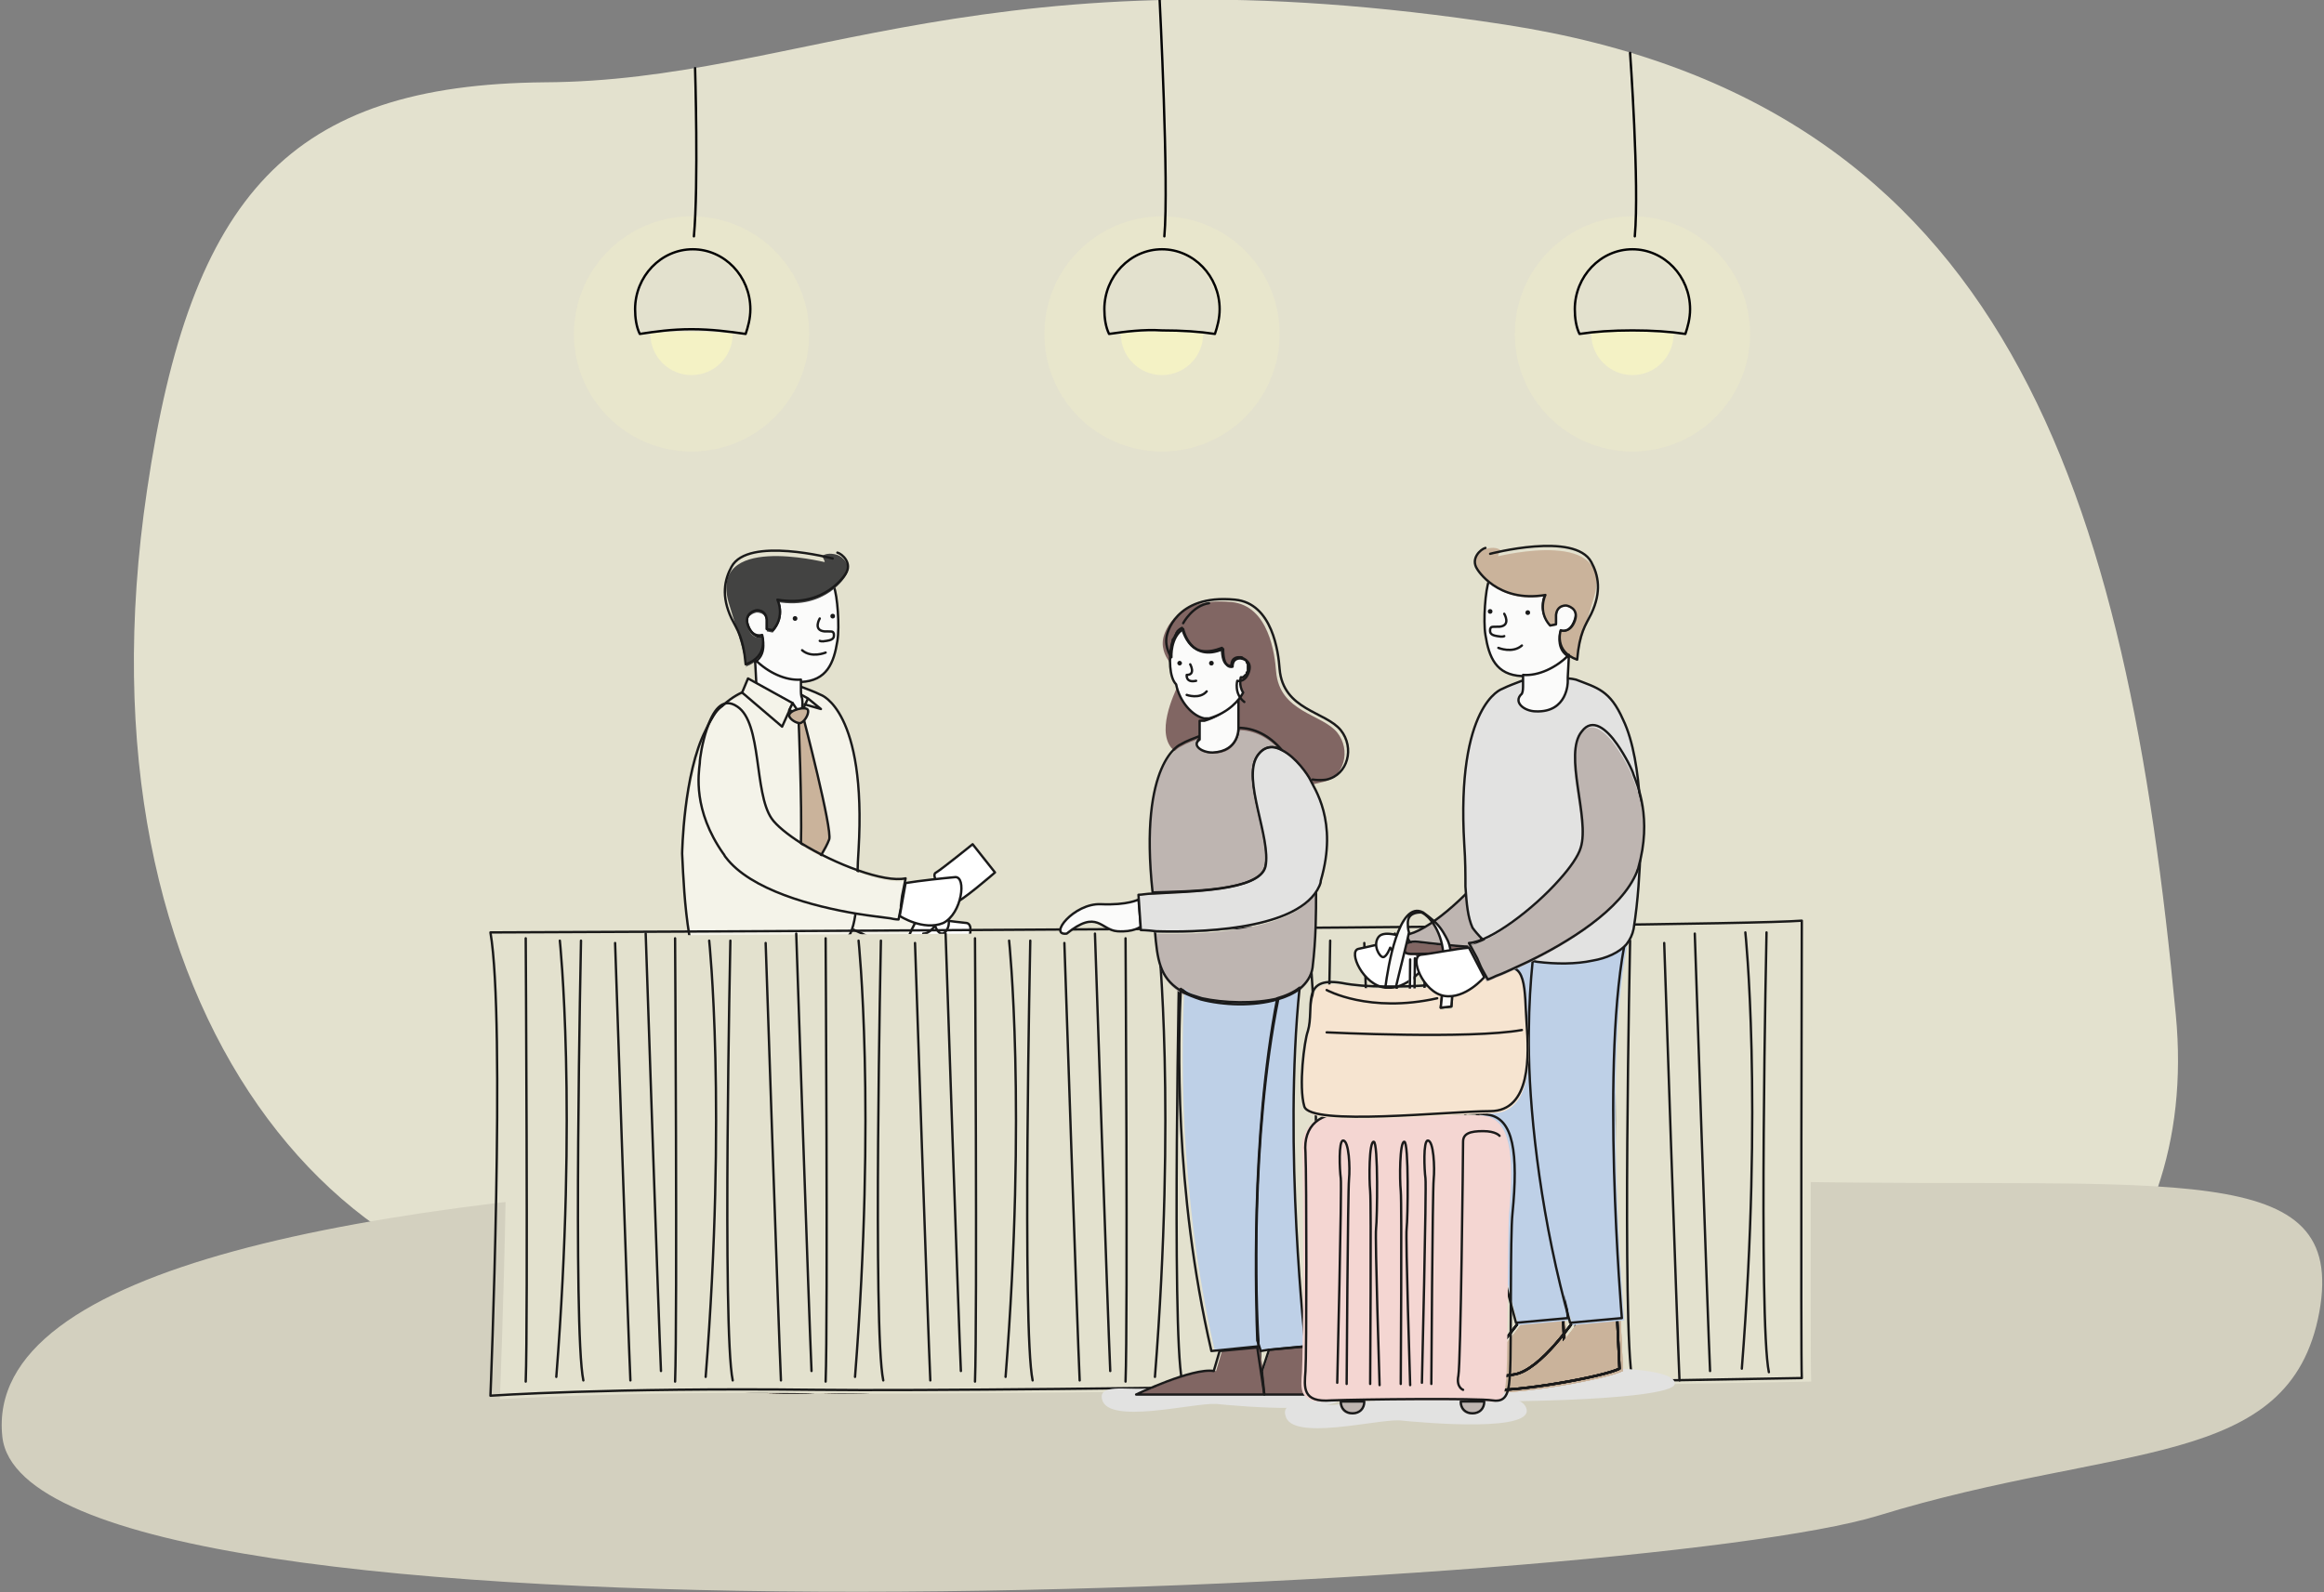 <?xml version="1.0" encoding="utf-8"?>
<!-- Generator: Adobe Illustrator 26.4.1, SVG Export Plug-In . SVG Version: 6.00 Build 0)  -->
<svg version="1.1" id="Layer_1" xmlns="http://www.w3.org/2000/svg" xmlns:xlink="http://www.w3.org/1999/xlink" x="0px" y="0px"
	 viewBox="0 0 197.6 135.4" style="enable-background:new 0 0 197.6 135.4;" xml:space="preserve">
<rect x="0" y="0" width="197.6" height="135.4" fill="#808080" stroke="none"/>
<style type="text/css">
	.st0{fill:#E3E1CE;}
	.st1{fill:#D3D0BF;}
	.st2{fill:#FFFFFF;stroke:#1A1A1A;stroke-width:0.2;stroke-linecap:round;stroke-linejoin:round;stroke-miterlimit:10;}
	.st3{fill:#CAB39B;}
	.st4{fill:none;stroke:#1A1A1A;stroke-width:0.2;stroke-linecap:round;stroke-linejoin:round;stroke-miterlimit:10;}
	.st5{fill:#434342;}
	.st6{fill:#F4F3E9;}
	.st7{fill:#F4F3E9;stroke:#1A1A1A;stroke-width:0.2;stroke-linecap:round;stroke-linejoin:round;stroke-miterlimit:10;}
	.st8{fill:#FBFBFA;stroke:#1A1A1A;stroke-width:0.2;stroke-linecap:round;stroke-linejoin:round;stroke-miterlimit:10;}
	.st9{fill:#1A1A1A;}
	.st10{fill:#CAB39B;stroke:#1A1A1A;stroke-width:0.2;stroke-linecap:round;stroke-linejoin:round;stroke-miterlimit:10;}
	.st11{fill:#816663;}
	.st12{fill:#BEB5B1;}
	.st13{fill:#E2E2E1;}
	.st14{fill:#BED0E7;}
	.st15{fill:#FBFBFA;}
	.st16{fill:#F4D6D2;}
	.st17{fill:#F6E4D0;}
	.st18{fill:#F3F2C5;}
	.st19{opacity:0.3;fill:#F3F2C5;}
	.st20{fill:none;stroke:#020203;stroke-width:0.2;stroke-linecap:round;stroke-linejoin:round;stroke-miterlimit:10;}
</style>
<g>
	<path class="st0" d="M12.5,41.7C5.9,86,29.6,114,56.6,110.5s44.8,6.5,54.8,14.8s77.8,5.3,73.6-39C180.8,42,170.8,8.7,128,2.1
		C83.9-4.7,68.3,6.9,46.3,7C24.7,7.2,16.2,16.5,12.5,41.7z"/>
	<path class="st1" d="M197.2,111.6c-2.5,13.5-17,11-37.5,17.3c-20.5,6.3-157.3,13.2-159.5-6.7C-3,92.9,133.4,100.1,152,100.5
		C184.8,101.1,199.6,98.4,197.2,111.6z"/>
	<g>
		<path class="st2" d="M80.4,76.1c-0.4-0.5-1.3-1.7-0.8-1.9c0.5-0.3,3.1-2.4,3.1-2.4l1.9,2.4c0,0-3.1,2.7-3.5,2.6
			C80.8,76.5,80.4,76.1,80.4,76.1z"/>
		<g>
			<path class="st3" d="M73.3,117.1c2.3,0.3,4.7,1.1,2.2,1.3c-2.5,0.2-10.1,0.2-11.4-0.6l0.4-5.6l3.5,0
				C68,112.3,71,116.9,73.3,117.1z"/>
			<path class="st3" d="M73.3,117.1c2.3,0.3,4.7,1.1,2.2,1.3c-2.5,0.2-10.1,0.2-11.4-0.6l0.4-5.6l3.5,0
				C68,112.3,71,116.9,73.3,117.1z"/>
			<path class="st3" d="M73.3,117.1c2.3,0.3,4.7,1.1,2.2,1.3c-2.5,0.2-10.1,0.2-11.4-0.6l0.4-5.6l3.5,0
				C68,112.3,71,116.9,73.3,117.1z"/>
			<path class="st3" d="M73.3,117.1c2.3,0.3,4.7,1.1,2.2,1.3c-2.5,0.2-10.1,0.2-11.4-0.6l0.4-5.6l3.5,0
				C68,112.3,71,116.9,73.3,117.1z"/>
			<path class="st4" d="M73.6,117c2.3,0.3,4.7,1.1,2.2,1.3s-10.1,0.2-11.4-0.6l0.4-5.6l3.5,0C68.3,112.1,71.3,116.7,73.6,117z"/>
			<path class="st4" d="M73.6,117c2.3,0.3,4.7,1.1,2.2,1.3s-10.1,0.2-11.4-0.6l0.4-5.6l3.5,0C68.3,112.1,71.3,116.7,73.6,117z"/>
			<path class="st4" d="M73.6,117c2.3,0.3,4.7,1.1,2.2,1.3s-10.1,0.2-11.4-0.6l0.4-5.6l3.5,0C68.3,112.1,71.3,116.7,73.6,117z"/>
			<path class="st4" d="M73.6,117c2.3,0.3,4.7,1.1,2.2,1.3s-10.1,0.2-11.4-0.6l0.4-5.6l3.5,0C68.3,112.1,71.3,116.7,73.6,117z"/>
			<path class="st5" d="M64,112.7c0,0,1.9-22.4-0.4-32.6c0.8,0.6,1.9,0.8,3.1,0.8c1.5,0,3.1-0.4,4.6-0.9c0.2,1.5,0.7,5.1,0.6,10.3
				c-0.1,5.6-1.1,14.3-3.5,22.8L64,112.7z"/>
			<path class="st4" d="M64.2,112.6c0,0,1.9-22.4-0.4-32.6c0.8,0.6,1.9,0.8,3.1,0.8c1.5,0,3.1-0.4,4.6-0.9c0.2,1.5,0.7,5.1,0.6,10.3
				c-0.1,5.6-1.1,14.3-3.5,22.8L64.2,112.6z"/>
			<path class="st3" d="M68.7,117.1c2.3,0.3,4.7,1.1,2.2,1.3c-2.5,0.2-10.1,0.2-11.4-0.6l0.4-5.6l3.5,0
				C63.4,112.3,66.4,116.9,68.7,117.1z"/>
			<path class="st3" d="M68.7,117.1c2.3,0.3,4.7,1.1,2.2,1.3c-2.5,0.2-10.1,0.2-11.4-0.6l0.4-5.6l3.5,0
				C63.4,112.3,66.4,116.9,68.7,117.1z"/>
			<path class="st3" d="M68.7,117.1c2.3,0.3,4.7,1.1,2.2,1.3c-2.5,0.2-10.1,0.2-11.4-0.6l0.4-5.6l3.5,0
				C63.4,112.3,66.4,116.9,68.7,117.1z"/>
			<path class="st3" d="M68.7,117.1c2.3,0.3,4.7,1.1,2.2,1.3c-2.5,0.2-10.1,0.2-11.4-0.6l0.4-5.6l3.5,0
				C63.4,112.3,66.4,116.9,68.7,117.1z"/>
			<path class="st4" d="M68.9,117c2.3,0.3,4.7,1.1,2.2,1.3c-2.5,0.2-10.1,0.2-11.4-0.6l0.4-5.6l3.5,0
				C63.7,112.1,66.6,116.7,68.9,117z"/>
			<path class="st4" d="M68.9,117c2.3,0.3,4.7,1.1,2.2,1.3c-2.5,0.2-10.1,0.2-11.4-0.6l0.4-5.6l3.5,0
				C63.7,112.1,66.6,116.7,68.9,117z"/>
			<path class="st4" d="M68.9,117c2.3,0.3,4.7,1.1,2.2,1.3c-2.5,0.2-10.1,0.2-11.4-0.6l0.4-5.6l3.5,0
				C63.7,112.1,66.6,116.7,68.9,117z"/>
			<path class="st4" d="M68.9,117c2.3,0.3,4.7,1.1,2.2,1.3c-2.5,0.2-10.1,0.2-11.4-0.6l0.4-5.6l3.5,0
				C63.7,112.1,66.6,116.7,68.9,117z"/>
			<path class="st5" d="M59.4,112.7c0,0,1.9-22.4-0.4-32.6c0.8,0.6,1.9,0.8,3.1,0.8c1.5,0,3.1-0.4,4.6-0.9c0.2,1.5,0.7,5.1,0.6,10.3
				c-0.1,5.6-1.1,14.3-3.5,22.8L59.4,112.7z"/>
			<path class="st4" d="M59.6,112.6c0,0,1.9-22.4-0.4-32.6c0.8,0.6,1.9,0.8,3.1,0.8c1.5,0,3.1-0.4,4.6-0.9c0.2,1.5,0.7,5.1,0.6,10.3
				c-0.1,5.6-1.1,14.3-3.5,22.8L59.6,112.6z"/>
			<g>
				<path class="st2" d="M78,78l-1.2,2.5c0,0,1.6,1.8,3.4,1.5s2.9-3.3,2-3.5C81.1,78.4,79.2,78.1,78,78z"/>
				<g>
					<path class="st6" d="M63.9,63.8c0.1-0.4,0.7-1.6,1.4-2.6c0.9-1.3,2-2.3,3-1.1c1.6,1.9-0.6,7.4,0.3,9.9c0.2,0.7,0.9,1.7,1.9,2.7
						c2.3,2.5,6,5.2,7.8,5.2l-0.7,1.4l-0.3,0.7l-0.1,0.2L76.7,81c0,0-0.3-0.1-0.7-0.3c-0.6-0.2-1.6-0.6-2.7-1.2
						c-3.4-1.5-8.1-4.2-9.4-7.5c0-0.1-0.1-0.2-0.1-0.3C62.3,67.4,63.6,64.6,63.9,63.8z"/>
					<path class="st4" d="M63.8,63.6c0.1-0.4,0.7-1.6,1.4-2.6c0.9-1.3,2-2.3,3-1.1c1.6,1.9-0.6,7.4,0.3,9.9c0.2,0.7,0.9,1.7,1.9,2.7
						c2.3,2.5,6,5.2,7.8,5.2l-0.7,1.4l-0.3,0.7l-0.1,0.2l-0.4,0.9c0,0-0.3-0.1-0.7-0.3c-0.6-0.2-1.6-0.6-2.7-1.2
						c-3.4-1.5-8.1-4.2-9.4-7.5c0-0.1-0.1-0.2-0.1-0.3C62.2,67.3,63.5,64.4,63.8,63.6z"/>
				</g>
				<path class="st2" d="M78,78c0,0,1.8-1,2.4-0.3c0.6,0.7,0.1,1.7-0.3,1.7s-0.6-0.7-0.6-0.7s-0.4,0.7-1,0.7"/>
			</g>
			<path class="st6" d="M63.7,58.9c-1.8,0.7-2.5,0.9-3.6,3.4c-1.8,3.7-2,10.3-2,10.3c0.1,2.1,0.2,4.4,0.6,6.9
				c0.1,0.5,0.3,0.9,0.6,1.3c0.6,0.7,1.7,1.2,2.9,1.4c1.4,0.3,3.1,0.3,4.7,0.1c1.3-0.2,2.5-0.5,3.3-0.9c1.3-0.7,2.2-2,2.2-2
				c0.4-0.9,0.5-2,0.6-3.5c0-1,0-2.2,0.1-3.6c0.7-11.9-3.2-13.2-3.2-13.2c-0.6-0.3-1.2-0.5-1.7-0.7C68,58.5,65.3,58.5,63.7,58.9z"/>
			<path class="st4" d="M63.6,58.7c-0.4,0.1-2.5,0.9-3.6,3.4C58.1,65.8,58,72.6,58,72.6c0.1,2.1,0.2,4.4,0.6,6.9
				c0.1,0.5,0.3,0.9,0.6,1.3c0.6,0.7,1.7,1.2,2.9,1.4c1.4,0.3,3.1,0.3,4.7,0.1c1.3-0.2,2.5-0.5,3.3-0.9c1.3-0.7,2.2-2,2.2-2
				c0.4-0.9,0.5-2,0.6-3.5c0-1,0-2.2,0.1-3.6c0.7-11.9-3.2-13.2-3.2-13.2c-0.6-0.3-1.2-0.5-1.7-0.7C68,58.5,65.1,58.3,63.6,58.7z"/>
			<polyline class="st7" points="68.7,59.4 66.9,58.4 66.4,59.1 68.1,60.7 68.7,59.4 69.8,60.3 68.4,59.9 			"/>
			<g>
				<path class="st8" d="M63.6,53.2c-0.4-1.1,0.7-1.3,0.7-1.3s0.8-0.1,0.9,0.8l0,0.8l0.5,0.1c1.1-1.2,0.4-2.6,0.4-2.6
					c0.7,0.1,1.3,0.1,1.8,0.1c1.4-0.1,2.3-0.7,3-1.2c0.3,0.7,0.5,3.4,0.3,4.6c-0.3,1.9-0.9,3.4-3.1,3.5c0,0,0,0,0,0
					c-1.4,0.1-2.9-0.6-3.9-1.7c0.6-0.4,0.7-1,0.7-1.4c0-0.4-0.1-0.7-0.1-0.7S64,54.3,63.6,53.2z"/>
				<path class="st5" d="M63.4,56.7c2-0.7,1.4-2.5,1.4-2.5s-0.8,0.3-1.2-0.8s0.7-1.3,0.7-1.3s0.8-0.1,0.9,0.8l0,0.8l0.5,0.1
					c1.1-1.2,0.4-2.6,0.4-2.6c4.1,0.7,5.8-2.2,5.8-2.2c0.6-0.9-0.3-1.7-0.7-1.8c0,0-0.8-0.3-1.3,0.1c0,0,0.3,0.5,0.2,0.5
					s-10-2.5-8.1,3.6S63.4,56.7,63.4,56.7z"/>
				<path class="st4" d="M70.8,47.5c0,0-7.2-1.9-8.6,0.7c-0.6,1.1-0.9,2.5,0,4.4c0.5,1,1,1.6,1.2,3.9c2-0.7,1.4-2.5,1.4-2.5
					s-0.8,0.3-1.2-0.8c-0.4-1.1,0.7-1.3,0.7-1.3s0.8-0.1,0.9,0.8l0,0.8l0.5,0.1c1.1-1.2,0.4-2.6,0.4-2.6c4.1,0.7,5.8-2.2,5.8-2.2
					c0.6-0.9-0.3-1.7-0.7-1.8"/>
				<g>
					<ellipse class="st9" cx="70.8" cy="52.4" rx="0.2" ry="0.2"/>
					<ellipse class="st9" cx="67.6" cy="52.6" rx="0.2" ry="0.2"/>
					<path class="st4" d="M69.7,52.6c0,0-0.6,1,0.4,1.1c0.8,0,0.7,0,0.8,0.2c0,0.2,0.1,0.5-0.6,0.6c-0.5,0.1-0.6,0-0.6,0"/>
					<path class="st4" d="M70.2,55.5c0,0-1.2,0.5-2-0.2"/>
				</g>
				<path class="st8" d="M64.3,58.4l0-0.4l-0.1-1.9c1.1,1.1,2.6,1.8,3.9,1.7c0,0.2,0,0.5,0,0.8c0,0.3,0,0.6,0.1,0.8
					c0.1,0.7-0.1,1.3-0.1,1.3C65.7,59.6,64.3,58.4,64.3,58.4z"/>
			</g>
			<g>
				<polygon class="st7" points="63.1,58.9 63.6,57.7 67.4,59.8 66.5,61.8 				"/>
				<polygon class="st7" points="67.1,60.4 68,60.7 67.4,59.8 				"/>
			</g>
			<path class="st10" d="M67.9,61.2c0,0,0.3,7.2,0.2,10.6c0,0,0.6,1.2,1.3,1.6c0,0,0.8-1.2,1.1-2c0.3-0.8-2.2-10.4-2.2-10.4
				L67.9,61.2z"/>
			<path class="st10" d="M67.1,60.9c0.1,0.3,0.6,0.6,0.9,0.6s0.8-0.7,0.7-1.1C68.6,60,67,60.4,67.1,60.9z"/>
			<g>
				<g>
					<path class="st6" d="M59.6,65.1c0-0.4,0.2-1.7,0.6-2.9c0.5-1.5,1.3-2.8,2.6-1.9c2.1,1.4,1.4,7.3,2.9,9.5
						c0.4,0.6,1.4,1.4,2.5,2.1c2.9,1.8,7.1,3.4,8.9,3l-0.3,1.5l-0.1,0.7l0,0.2l-0.2,1c0,0-0.3,0-0.7-0.1c-0.7-0.1-1.7-0.2-2.9-0.4
						c-3.6-0.6-9-2-11.1-4.8c-0.1-0.1-0.1-0.2-0.2-0.3C59,69,59.5,65.9,59.6,65.1z"/>
					<path class="st4" d="M59.5,64.9c0-0.4,0.2-1.7,0.6-2.9c0.5-1.5,1.3-2.8,2.6-1.9c2.1,1.4,1.4,7.3,2.9,9.5
						c0.4,0.6,1.4,1.4,2.5,2.1c2.9,1.8,7.1,3.4,8.9,3l-0.3,1.5L76.6,77l0,0.2l-0.2,1c0,0-0.3,0-0.7-0.1c-0.7-0.1-1.7-0.2-2.9-0.4
						c-3.6-0.6-9-2-11.1-4.8c-0.1-0.1-0.1-0.2-0.2-0.3C58.9,68.9,59.4,65.8,59.5,64.9z"/>
				</g>
				<path class="st2" d="M77,75.1l-0.5,2.8c0,0,2,1.3,3.7,0.6c1.6-0.8,2-4,1-3.9C80.1,74.7,78.2,74.9,77,75.1z"/>
			</g>
		</g>
	</g>
	<g>
		<path class="st0" d="M42.5,79.6c0,0,103.8-0.4,111.5-1c0,0-0.1,37.4,0,38.9c0,0-66.2,1.2-83.8,1c-17.6-0.2-27.7,0.5-27.7,0.5
			S43.8,87.1,42.5,79.6z"/>
		<path class="st4" d="M41.7,79.3c0,0,103.8-0.4,111.5-1c0,0-0.1,37.4,0,38.9c0,0-66.2,1.2-83.8,1c-17.6-0.2-27.7,0.5-27.7,0.5
			S43,86.8,41.7,79.3z"/>
		<g>
			<path class="st4" d="M44.7,79.8c0,0,0.2,32.2,0,37.7"/>
			<path class="st4" d="M47.6,80c0,0,1.5,14.2-0.3,37.1"/>
			<path class="st4" d="M49.4,80c0,0-0.7,33.1,0.2,37.4"/>
			<path class="st4" d="M54.9,79.4c0,0,1.1,32.9,1.3,37.2"/>
			<path class="st4" d="M52.3,80.2c0,0,1.1,32.9,1.3,37.2"/>
			<path class="st4" d="M57.4,79.8c0,0,0.2,32.2,0,37.7"/>
			<path class="st4" d="M60.3,80c0,0,1.5,14.2-0.3,37.1"/>
			<path class="st4" d="M62.1,80c0,0-0.7,33.1,0.2,37.4"/>
			<path class="st4" d="M67.7,79.4c0,0,1.1,32.9,1.3,37.2"/>
			<path class="st4" d="M65.1,80.2c0,0,1.1,32.9,1.3,37.2"/>
			<path class="st4" d="M70.2,79.8c0,0,0.2,32.2,0,37.7"/>
			<path class="st4" d="M73,80c0,0,1.5,14.2-0.3,37.1"/>
			<path class="st4" d="M74.9,80c0,0-0.7,33.1,0.2,37.4"/>
			<path class="st4" d="M80.4,79.4c0,0,1.1,32.9,1.3,37.2"/>
			<path class="st4" d="M77.8,80.2c0,0,1.1,32.9,1.3,37.2"/>
			<path class="st4" d="M82.9,79.8c0,0,0.2,32.2,0,37.7"/>
			<path class="st4" d="M85.8,80c0,0,1.5,14.2-0.3,37.1"/>
			<path class="st4" d="M87.6,80c0,0-0.7,33.1,0.2,37.4"/>
			<path class="st4" d="M93.1,79.4c0,0,1.1,32.9,1.3,37.2"/>
			<path class="st4" d="M90.5,80.2c0,0,1.1,32.9,1.3,37.2"/>
			<path class="st4" d="M95.7,79.8c0,0,0.2,32.2,0,37.7"/>
			<path class="st4" d="M98.5,80c0,0,1.5,14.2-0.3,37.1"/>
			<path class="st4" d="M100.3,80c0,0-0.7,33.1,0.2,37.4"/>
			<path class="st4" d="M105.9,79.4c0,0,1.1,32.9,1.3,37.2"/>
			<path class="st4" d="M103.3,80.2c0,0,1.1,32.9,1.3,37.2"/>
			<path class="st4" d="M108.4,79.8c0,0,0.2,32.2,0,37.7"/>
			<path class="st4" d="M111.3,80c0,0,1.5,14.2-0.3,37.1"/>
			<path class="st4" d="M113.1,80c0,0-0.7,33.1,0.2,37.4"/>
			<path class="st4" d="M118.6,79.4c0,0,1.1,32.9,1.3,37.2"/>
			<path class="st4" d="M116,80.2c0,0,1.1,32.9,1.3,37.2"/>
			<path class="st4" d="M121.1,79.8c0,0,0.2,32.2,0,37.7"/>
			<path class="st4" d="M124,80c0,0,1.5,14.2-0.3,37.1"/>
			<path class="st4" d="M125.8,80c0,0-0.7,33.1,0.2,37.4"/>
			<path class="st4" d="M131.3,79.4c0,0,1.1,32.9,1.3,37.2"/>
			<path class="st4" d="M128.7,80.2c0,0,1.1,32.9,1.3,37.2"/>
			<path class="st4" d="M133.9,79.8c0,0,0.2,32.2,0,37.7"/>
			<path class="st4" d="M136.7,80c0,0,1.5,14.2-0.3,37.1"/>
			<path class="st4" d="M138.6,80c0,0-0.7,33.1,0.2,37.4"/>
			<path class="st4" d="M148.4,79.3c0,0,1.5,14.2-0.3,37.1"/>
			<path class="st4" d="M150.2,79.3c0,0-0.7,33.1,0.2,37.4"/>
			<path class="st4" d="M144.1,79.4c0,0,1.1,32.9,1.3,37.2"/>
			<path class="st4" d="M141.5,80.2c0,0,1.1,32.9,1.3,37.2"/>
		</g>
	</g>
	<g>
		<path class="st11" d="M99.3,56.1c0,0-0.6-0.8-0.4-1.8c0,0,0.6-3.6,5.8-3.1c3.2,0.3,3.7,4.5,3.8,5.9c0.3,3.5,3.9,3.6,5.2,5.2
			c1.2,1.5,0.6,3.8-1.2,4.2c-3.6,0.9-6.1,1.1-8.1-1.6c-0.8-1-2.6,0.4-4.5-1c-1.8-1.4,0-5,0.2-5.5C100.3,57.8,99.3,56.1,99.3,56.1"/>
		<path class="st12" d="M107.6,73.9c0.6-2.4-2-7.4-0.7-9.4c0.6-0.9,1.4-0.9,2.1-0.5c-1.1-1.3-2.4-1.9-3.7-1.9c0,0,0.1,2-2.2,2
			c-0.9,0-1.7-0.5-1.1-1.1c0,0,0-0.1,0-0.2c-0.5,0.2-1.1,0.4-1.6,0.7c0,0-3.6,1.4-2.4,12.6C101.1,75.9,107.1,76,107.6,73.9z"/>
		<path class="st12" d="M111.9,75.9c-2.1,3.5-10.5,3.6-13.7,3.5c0.2,2.4,0.4,3.9,2.1,5c0.1,0.1,0.2,0.1,0.3,0.2
			c0.4,0.2,0.9,0.4,1.5,0.6c1.9,0.5,4.5,0.6,6.5,0c0.7-0.2,1.4-0.5,1.9-0.9c0.6-0.5,1-1.1,1.1-1.8C111.9,80,111.9,77.8,111.9,75.9z"
			/>
		<path class="st13" d="M93.7,119c0.5,2.2,7.7,0.3,9.7,0.4c2,0.2,12,1.1,10.7-1.2c-1.3-2.3-14.9-0.1-16.7-0.1
			C95.7,118.2,93.4,117.7,93.7,119z"/>
		<path class="st11" d="M107.4,116.6C107.4,116.6,107.4,116.6,107.4,116.6l0.2,2h4.1l-0.5-4.1l-3.2,0.3L107.4,116.6z"/>
		<path class="st11" d="M107.4,116.6l-0.3-2l-3.2,0.3l-0.5,1.7c-1.8-0.3-6.6,2-6.6,2h4.1h6.8L107.4,116.6z"/>
		<path class="st14" d="M106.9,114c0.1,0.3,0.2,0.6,0.3,0.9l0.6-0.1l0,0l3.2-0.3c0,0-1.9-16.9-0.5-30.5c-0.5,0.4-1.2,0.7-1.9,0.9
			C106.3,96.8,106.8,111.1,106.9,114z"/>
		<path class="st14" d="M109,84.9c-2,0.5-4.7,0.4-6.5,0c-0.6-0.2-1.1-0.3-1.5-0.6c-0.1-0.1-0.2-0.1-0.3-0.2
			c-0.2,4.2-0.6,17,2.6,30.8l4-0.4c0,0,0-0.2,0-0.5C107.1,111.1,106.7,96.8,109,84.9z"/>
		<path class="st8" d="M96.8,76.5l0.2,2.3c0,0-0.6,0.5-2,0.4c-1.4-0.1-1.7-1.9-4.3,0.2c-1.6,0.2,0.6-2.6,2.9-2.5
			S96.8,76.5,96.8,76.5z"/>
		<path class="st4" d="M107.3,116.6C107.2,116.6,107.2,116.6,107.3,116.6l0.2,2h4.1l-0.5-4.1l-3.2,0.3L107.3,116.6z"/>
		<path class="st4" d="M106.9,114c0.1,0.3,0.2,0.6,0.3,0.9l0.6-0.1l0,0l3.2-0.3c0,0-1.9-16.9-0.5-30.5c-0.5,0.4-1.2,0.7-1.9,0.9
			C106.3,96.8,106.8,111.1,106.9,114z"/>
		<path class="st4" d="M108.7,84.9c-2,0.5-4.7,0.4-6.5,0c-0.6-0.2-1.1-0.3-1.5-0.6c-0.1-0.1-0.2-0.1-0.3-0.2
			c-0.2,4.2-0.6,17,2.6,30.8l4-0.4c0,0,0-0.2,0-0.5C106.8,111.1,106.3,96.8,108.7,84.9z"/>
		<path class="st4" d="M107.6,73.7c0.6-2.4-2-7.4-0.7-9.4c0.6-0.9,1.4-0.9,2.1-0.5c-1.1-1.3-2.4-1.9-3.7-1.9c0,0,0.1,2-2.2,2
			c-0.9,0-1.7-0.5-1.1-1.1c0,0,0-0.1,0-0.2c-0.5,0.2-1.1,0.4-1.6,0.7c0,0-3.6,1.4-2.4,12.6C101.1,75.8,107.1,75.8,107.6,73.7z"/>
		<path class="st4" d="M111.9,75.7c-2.1,3.5-10.5,3.6-13.7,3.5c0.2,2.4,0.4,3.9,2.1,5c0.1,0.1,0.2,0.1,0.3,0.2
			c0.4,0.2,0.9,0.4,1.5,0.6c1.9,0.5,4.5,0.6,6.5,0c0.7-0.2,1.4-0.5,1.9-0.9c0.6-0.5,1-1.1,1.1-1.8C111.9,79.8,111.9,77.7,111.9,75.7
			z"/>
		<path class="st4" d="M107.2,116.6l-0.3-2l-3.2,0.3l-0.5,1.7c-1.8-0.3-6.6,2-6.6,2h4.1h6.8L107.2,116.6z"/>
		<path class="st13" d="M111.4,66.4c-0.2-0.4-1.2-1.9-2.4-2.5c-0.7-0.4-1.5-0.4-2.1,0.5c-1.3,2,1.2,7,0.7,9.4
			c-0.5,2.1-6.5,2.1-9.6,2.3c-0.5,0-0.9,0.1-1.2,0.1l0.2,3c0,0,0.5,0,1.3,0.1c3.2,0.1,11.6,0,13.7-3.5c0.1-0.2,0.3-0.5,0.3-0.8
			C113.8,69.9,111.7,67.1,111.4,66.4z"/>
		<path class="st4" d="M111.4,66.3c-0.2-0.4-1.2-1.9-2.4-2.5c-0.7-0.4-1.5-0.4-2.1,0.5c-1.3,2,1.2,7,0.7,9.4
			c-0.5,2.1-6.5,2.1-9.6,2.3c-0.5,0-0.9,0.1-1.2,0.1l0.2,3c0,0,0.5,0,1.3,0.1c3.2,0.1,11.6,0,13.7-3.5c0.1-0.2,0.3-0.5,0.3-0.8
			C113.8,69.8,111.7,67,111.4,66.3z"/>
		<path class="st8" d="M105.3,61.9C105.3,61.9,105.3,61.9,105.3,61.9l0-2.8c0,0,0,0,0,0c-0.3,0.6-1.2,1.7-2.9,2.2
			c-0.1,0-0.2,0-0.4,0c0,0.5,0,1,0,1.4c0,0.1,0,0.1,0,0.2c-0.7,0.5,0.2,1.1,1.1,1.1C105.4,63.9,105.3,61.9,105.3,61.9z"/>
		<path class="st8" d="M99.6,54.9c0-0.1,0.1-0.3,0.1-0.4c0,0,0,0,0,0c0-0.1,0-0.1,0.1-0.2c0,0,0,0,0,0c0-0.1,0.1-0.1,0.1-0.2
			c0,0,0,0,0,0c0-0.1,0.1-0.1,0.1-0.2c0,0,0,0,0,0c0-0.1,0.1-0.1,0.1-0.2c0,0,0,0,0,0c0.1-0.1,0.2-0.2,0.4-0.3c0,0,0.2,0.9,0.8,1.5
			c0.5,0.5,1.3,0.7,2.6,0.2c0,0.9,0.2,1.3,0.4,1.4c0.2,0.2,0.4,0.1,0.4,0.1c0-0.8,0.7-0.7,0.7-0.7s0,0,0,0c0,0,0.1,0,0.1,0
			c0.1,0,0.1,0,0.2,0.1c0,0,0,0,0,0c0.1,0,0.1,0.1,0.2,0.1c0,0,0,0,0,0c0,0,0.1,0.1,0.1,0.2c0,0,0,0,0,0c0,0.1,0.1,0.1,0.1,0.2
			c0,0.1,0,0.3,0,0.5c0,0,0,0,0,0c0,0.1,0,0.1-0.1,0.2c0,0,0,0,0,0.1c0,0.1-0.1,0.1-0.1,0.1c0,0,0,0,0,0c0,0-0.1,0.1-0.1,0.1
			c0,0,0,0,0,0c0,0-0.1,0.1-0.1,0.1c0,0,0,0,0,0c0,0,0,0-0.1,0c0,0,0,0,0,0c0,0,0,0,0,0c0,0,0,0,0,0c0,0,0,0,0,0c0,0,0,0,0,0
			c0,0,0,0,0,0c0,0,0,0-0.1,0c0,0,0,0,0,0c0,0,0,0,0,0c0,0,0,0,0,0c0,0,0,0,0,0c0,0,0,0,0,0c0,0,0,0,0,0s-0.2,0.7,0.2,1.3
			c0,0,0,0,0,0c-0.3,0.6-1.2,1.7-2.9,2.2c-0.1,0-0.2,0-0.4,0c-1-0.2-2.1-1.4-2.4-2.9C99.4,57.6,99.4,55.9,99.6,54.9z"/>
		<g>
			<path class="st9" d="M100.3,56.2c0.1,0,0.2,0.1,0.2,0.2s-0.1,0.2-0.2,0.2s-0.2-0.1-0.2-0.2S100.2,56.2,100.3,56.2z"/>
			<circle class="st9" cx="103" cy="56.4" r="0.2"/>
			<path class="st4" d="M101.2,56.5c0,0,0.5,0.9-0.3,0.9c0,0-0.1,0.7,0.8,0.5"/>
			<path class="st4" d="M100.9,59.1c0,0,1.1,0.4,1.7-0.3"/>
		</g>
		<path class="st4" d="M105.8,59.7c-0.9-0.7-0.6-1.8-0.6-1.8s0.7,0.2,1-0.8c0.3-1-0.7-1.1-0.7-1.1s-0.7-0.1-0.7,0.7
			c0,0-0.8,0.3-0.8-1.5c-2.8,1.2-3.4-1.7-3.4-1.7c-1.1,0.7-1,2.4-1,2.4s-0.6-0.8-0.4-1.8c0,0,0.6-3.6,5.8-3.1
			c3.2,0.3,3.7,4.5,3.8,5.9c0.3,3.5,3.9,3.6,5.2,5.2c1.2,1.5,0.6,3.8-1.2,4.2c0,0-0.5,0.1-1.2,0"/>
		<path class="st4" d="M100.6,53c0,0,0.8-1.5,2.2-1.7"/>
	</g>
	<g>
		<g>
			<path class="st2" d="M119.6,79.8l1.5,2.4c0,0-1.4,2-3.3,1.8s-3.2-3.1-2.3-3.3C116.5,80.5,118.4,80,119.6,79.8z"/>
			<g>
				<path class="st12" d="M132.4,64.3c-0.2-0.3-0.8-1.5-1.6-2.5c-1-1.2-2.2-2.1-3.1-0.8c-1.4,2,1.2,7.4,0.6,9.9
					c-0.2,0.7-0.8,1.8-1.6,2.8c-2.1,2.7-5.5,5.7-7.3,5.9l0.8,1.3l0.4,0.6l0.1,0.2l0.5,0.9c0,0,0.3-0.1,0.7-0.3
					c0.6-0.3,1.5-0.8,2.6-1.4c3.2-1.8,7.7-4.9,8.7-8.4c0-0.1,0.1-0.2,0.1-0.3C134.3,67.9,132.8,65.1,132.4,64.3z"/>
				<path class="st4" d="M132.5,64.2c-0.2-0.3-0.8-1.5-1.6-2.5c-1-1.2-2.2-2.1-3.1-0.8c-1.4,2,1.2,7.4,0.6,9.9
					c-0.2,0.7-0.8,1.8-1.6,2.8c-2.1,2.7-5.5,5.7-7.3,5.9l0.8,1.3l0.4,0.6l0.1,0.2l0.5,0.9c0,0,0.3-0.1,0.7-0.3
					c0.6-0.3,1.5-0.8,2.6-1.4c3.2-1.8,7.7-4.9,8.7-8.4c0-0.1,0.1-0.2,0.1-0.3C134.4,67.7,132.8,64.9,132.5,64.2z"/>
			</g>
			<path class="st2" d="M119.6,79.8c0,0-1.9-0.8-2.4-0.1c-0.5,0.7,0.1,1.7,0.4,1.7c0.3,0,0.6-0.8,0.6-0.8s0.4,0.7,1.1,0.6"/>
		</g>
		<path class="st13" d="M116.6,118.1c1.6,0.8,2.5,0.5,5.2,0.9c2.7,0.4,20.4,0.2,20.6-1.3c0.2-2.3-17.4-1.1-19.8-0.9
			C118.4,116.9,113.5,116.5,116.6,118.1z"/>
		<g>
			<path class="st3" d="M124.3,117.1c-2.3,0.3-4.7,1.1-2.2,1.3s9.8-1.1,11.2-1.8l-0.2-4.3l-3.5,0
				C129.6,112.2,126.6,116.8,124.3,117.1z"/>
			<path class="st3" d="M124.3,117.1c-2.3,0.3-4.7,1.1-2.2,1.3s9.8-1.1,11.2-1.8l-0.2-4.3l-3.5,0
				C129.6,112.2,126.6,116.8,124.3,117.1z"/>
			<path class="st3" d="M124.3,117.1c-2.3,0.3-4.7,1.1-2.2,1.3s9.8-1.1,11.2-1.8l-0.2-4.3l-3.5,0
				C129.6,112.2,126.6,116.8,124.3,117.1z"/>
			<path class="st3" d="M124.3,117.1c-2.3,0.3-4.7,1.1-2.2,1.3s9.8-1.1,11.2-1.8l-0.2-4.3l-3.5,0
				C129.6,112.2,126.6,116.8,124.3,117.1z"/>
			<path class="st4" d="M124.1,116.9c-2.3,0.3-4.7,1.1-2.2,1.3c2.5,0.2,9.8-1.1,11.2-1.8l-0.2-4.3l-3.5,0
				C129.4,112,126.4,116.6,124.1,116.9z"/>
			<path class="st4" d="M124.1,116.9c-2.3,0.3-4.7,1.1-2.2,1.3c2.5,0.2,9.8-1.1,11.2-1.8l-0.2-4.3l-3.5,0
				C129.4,112,126.4,116.6,124.1,116.9z"/>
			<path class="st4" d="M124.1,116.9c-2.3,0.3-4.7,1.1-2.2,1.3c2.5,0.2,9.8-1.1,11.2-1.8l-0.2-4.3l-3.5,0
				C129.4,112,126.4,116.6,124.1,116.9z"/>
			<path class="st4" d="M124.1,116.9c-2.3,0.3-4.7,1.1-2.2,1.3c2.5,0.2,9.8-1.1,11.2-1.8l-0.2-4.3l-3.5,0
				C129.4,112,126.4,116.6,124.1,116.9z"/>
			<path class="st14" d="M133.5,112.3c0,0-1.9-22.4,0.4-32.6c-0.8,0.6-1.9,0.8-3.1,0.8c-1.5,0-3.1-0.4-4.6-0.9
				c-0.2,1.5-0.7,5.1-0.6,10.3c0.1,5.6,1.1,14.3,3.5,22.8L133.5,112.3z"/>
			<path class="st4" d="M133.3,112.1c0,0-1.9-22.4,0.4-32.6c-0.8,0.6-1.9,0.8-3.1,0.8c-1.5,0-3.1-0.4-4.6-0.9
				c-0.2,1.5-0.7,5.1-0.6,10.3c0.1,5.6,1.1,14.3,3.5,22.8L133.3,112.1z"/>
		</g>
		<g>
			<path class="st3" d="M129,117.1c-2.3,0.3-4.7,1.1-2.2,1.3s9.8-1.1,11.2-1.8l-0.2-4.3l-3.5,0C134.3,112.2,131.3,116.8,129,117.1z"
				/>
			<path class="st3" d="M129,117.1c-2.3,0.3-4.7,1.1-2.2,1.3s9.8-1.1,11.2-1.8l-0.2-4.3l-3.5,0C134.3,112.2,131.3,116.8,129,117.1z"
				/>
			<path class="st3" d="M129,117.1c-2.3,0.3-4.7,1.1-2.2,1.3s9.8-1.1,11.2-1.8l-0.2-4.3l-3.5,0C134.3,112.2,131.3,116.8,129,117.1z"
				/>
			<path class="st3" d="M129,117.1c-2.3,0.3-4.7,1.1-2.2,1.3s9.8-1.1,11.2-1.8l-0.2-4.3l-3.5,0C134.3,112.2,131.3,116.8,129,117.1z"
				/>
			<path class="st4" d="M128.7,116.9c-2.3,0.3-4.7,1.1-2.2,1.3s9.8-1.1,11.2-1.8l-0.2-4.3l-3.5,0C134,112,131,116.6,128.7,116.9z"/>
			<path class="st4" d="M128.7,116.9c-2.3,0.3-4.7,1.1-2.2,1.3s9.8-1.1,11.2-1.8l-0.2-4.3l-3.5,0C134,112,131,116.6,128.7,116.9z"/>
			<path class="st4" d="M128.7,116.9c-2.3,0.3-4.7,1.1-2.2,1.3s9.8-1.1,11.2-1.8l-0.2-4.3l-3.5,0C134,112,131,116.6,128.7,116.9z"/>
			<path class="st4" d="M128.7,116.9c-2.3,0.3-4.7,1.1-2.2,1.3s9.8-1.1,11.2-1.8l-0.2-4.3l-3.5,0C134,112,131,116.6,128.7,116.9z"/>
			<path class="st14" d="M138.1,112.3c0,0-1.9-22.4,0.4-32.6c-0.8,0.6-1.9,0.8-3.1,0.8c-1.5,0-3.1-0.4-4.6-0.9
				c-0.2,1.5-0.7,5.1-0.6,10.3c0.1,5.6,1.1,14.3,3.5,22.8L138.1,112.3z"/>
			<path class="st4" d="M137.9,112.1c0,0-1.9-22.4,0.4-32.6c-0.8,0.6-1.9,0.8-3.1,0.8c-1.5,0-3.1-0.4-4.6-0.9
				c-0.2,1.5-0.7,5.1-0.6,10.3c0.1,5.6,1.1,14.3,3.5,22.8L137.9,112.1z"/>
		</g>
		<path class="st13" d="M134,57.8c1.8,0.7,2.9,0.9,4,3.4c1.8,3.7,1.5,10.9,1.5,10.9c-0.1,2.1-0.2,4.4-0.6,6.9
			c-0.1,0.5-0.3,0.9-0.6,1.3c-0.6,0.7-1.7,1.2-2.9,1.4c-1.4,0.3-3.1,0.3-4.7,0.1c-1.3-0.2-2.5-0.5-3.3-0.9c-1.3-0.7-2.2-2-2.2-2
			c-0.4-0.9-0.5-2-0.6-3.5c0-1,0-2.2-0.1-3.6c-0.7-11.9,3.2-13.2,3.2-13.2c0.6-0.3,1.2-0.5,1.7-0.7C129.5,58.1,132.4,57.4,134,57.8z
			"/>
		<path class="st4" d="M134,57.8c1.8,0.7,2.9,0.9,4,3.4c1.8,3.7,1.5,10.9,1.5,10.9c-0.1,2.1-0.2,4.4-0.6,6.9
			c-0.1,0.5-0.3,0.9-0.6,1.3c-0.6,0.7-1.7,1.2-2.9,1.4c-1.4,0.3-3.1,0.3-4.7,0.1c-1.3-0.2-2.5-0.5-3.3-0.9c-1.3-0.7-2.2-2-2.2-2
			c-0.4-0.9-0.5-2-0.6-3.5c0-1,0-2.2-0.1-3.6c-0.7-11.9,3.2-13.2,3.2-13.2c0.6-0.3,1.2-0.5,1.7-0.7C129.5,58.1,132.4,57.4,134,57.8z
			"/>
		<g>
			<path class="st8" d="M133.9,52.7c0.4-1.1-0.7-1.3-0.7-1.3s-0.8-0.1-0.9,0.8l0,0.8l-0.5,0.1c-1.1-1.2-0.4-2.6-0.4-2.6
				c-0.7,0.1-1.3,0.1-1.8,0.1c-1.4-0.1-2.3-0.7-3-1.2c-0.3,0.7-0.5,3.4-0.3,4.6c0.3,1.9,0.9,3.4,3.1,3.5c0,0,0,0,0,0
				c1.4,0.1,2.9-0.6,3.9-1.7c-0.6-0.4-0.7-1-0.7-1.4c0-0.4,0.1-0.7,0.1-0.7S133.5,53.9,133.9,52.7z"/>
			<path class="st3" d="M134.1,56.2c-2-0.7-1.4-2.5-1.4-2.5s0.8,0.3,1.2-0.8c0.4-1.1-0.7-1.3-0.7-1.3s-0.8-0.1-0.9,0.8l0,0.8
				l-0.5,0.1c-1.1-1.2-0.4-2.6-0.4-2.6c-4.1,0.7-5.8-2.2-5.8-2.2c-0.6-0.9,0.3-1.7,0.7-1.8c0,0,0.8-0.3,1.3,0.1c0,0-0.3,0.5-0.2,0.5
				s10-2.5,8.1,3.6C133.7,56.8,134.1,56.2,134.1,56.2z"/>
			<path class="st4" d="M126.7,47.1c0,0,7.2-1.9,8.6,0.7c0.6,1.1,0.9,2.5,0,4.4c-0.5,1-1,1.6-1.2,3.9c-2-0.7-1.4-2.5-1.4-2.5
				s0.8,0.3,1.2-0.8s-0.7-1.3-0.7-1.3s-0.8-0.1-0.9,0.8l0,0.8l-0.5,0.1c-1.1-1.2-0.4-2.6-0.4-2.6c-4.1,0.7-5.8-2.2-5.8-2.2
				c-0.6-0.9,0.3-1.7,0.7-1.8"/>
			<g>
				<ellipse class="st9" cx="126.7" cy="52" rx="0.2" ry="0.2"/>
				<ellipse class="st9" cx="129.9" cy="52.1" rx="0.2" ry="0.2"/>
				<path class="st4" d="M127.9,52.2c0,0,0.6,1-0.4,1.1c-0.8,0-0.7,0-0.8,0.2c0,0.2-0.1,0.5,0.6,0.6c0.5,0.1,0.6,0,0.6,0"/>
				<path class="st4" d="M127.4,55.1c0,0,1.2,0.5,2-0.2"/>
			</g>
			<path class="st8" d="M133.3,58l0-0.4l0.1-1.9c-1.1,1.1-2.6,1.8-3.9,1.7c0,0.2,0,0.5,0,0.8c0,0.3,0,0.6-0.1,0.8
				c-0.8,0.7,0.2,1.5,1.2,1.5C133.3,60.6,133.3,58,133.3,58z"/>
		</g>
		<path class="st13" d="M109.3,120.4c0.5,2.2,7.7,0.3,9.7,0.4c2,0.2,12,1.1,10.7-1.2s-14.9-0.1-16.7-0.1
			C111.3,119.5,108.9,119,109.3,120.4z"/>
		<g>
			<path class="st11" d="M125.9,81.2c-0.1,0.4-0.4,0.3-2.1,0.1c-1.7-0.2-3.7,0-4.1-0.1c-0.4-0.1-0.3-0.4-0.3-0.6s0.4-0.5,1.2-0.4
				c0.8,0.1,4.3,0.5,4.7,0.4S126,80.7,125.9,81.2z"/>
			<path class="st15" d="M125,94.3c0.1,0.5,0.2-12.7,0.2-12.8h-0.4c0,0.1-0.1,13.3-0.2,12.8H125z"/>
			<path class="st16" d="M128.3,103.3c0.5-5.1,0.1-8.1-2.1-8.4s-8.9,0.4-11.6,0c-2.7-0.4-4.1,1-3.9,3.2s0.1,17.2,0,18.6
				c-0.1,1.4-0.3,2.7,2.2,2.5c2.6-0.1,12.5-0.2,13.7,0c1.3,0.2,1.4-0.8,1.5-2.5C128.2,114.9,128.2,105.1,128.3,103.3z"/>
			<path class="st4" d="M128.6,103.2c0.5-5.1,0.1-8.1-2.1-8.4c-2.2-0.4-8.9,0.4-11.6,0c-2.7-0.4-4.1,1-3.9,3.2
				c0.1,2.2,0.1,17.2,0,18.6c-0.1,1.4-0.3,2.7,2.2,2.5c2.6-0.1,12.5-0.2,13.7,0c1.3,0.2,1.4-0.8,1.5-2.5
				C128.5,114.8,128.4,105,128.6,103.2z"/>
			<path class="st4" d="M125.9,81.1c-0.1,0.4-0.4,0.3-2.1,0.1c-1.7-0.2-3.7,0-4.1-0.1s-0.3-0.4-0.3-0.6s0.4-0.5,1.2-0.4
				c0.8,0.1,4.3,0.5,4.7,0.4S125.9,80.7,125.9,81.1z"/>
			<path class="st4" d="M125.1,94.3c0.1,0.5,0.2-12.7,0.2-12.8"/>
			<path class="st4" d="M124.9,81.6c0,0.1-0.1,13.3-0.2,12.8"/>
			<path class="st15" d="M120,94.3c0.1,0.5,0.2-12.7,0.2-12.8h-0.4c0,0.1-0.1,13.3-0.2,12.8H120z"/>
			<path class="st4" d="M120.1,94.3c0.1,0.5,0.2-12.7,0.2-12.8"/>
			<path class="st4" d="M119.9,81.6c0,0.1-0.1,13.3-0.2,12.8"/>
			<path class="st4" d="M121.7,117.7c0,0,0.1-16.4,0.2-17.4s0-3.3-0.5-3.3c-0.4,0-0.3,2.5-0.2,3.2s-0.3,17.4-0.3,17.4"/>
			<path class="st4" d="M114.5,117.7c0,0,0.1-16.4,0.2-17.4s0-3.3-0.5-3.3c-0.4,0-0.3,2.5-0.2,3.2s-0.3,17.4-0.3,17.4"/>
			<path class="st4" d="M119.1,117.7c0,0,0.1-15.4,0-16.4c-0.1-1-0.1-4.2,0.3-4.2c0.4,0,0.3,6.6,0.2,7.4c-0.1,0.7,0.3,13.3,0.3,13.3
				"/>
			<path class="st4" d="M116.5,117.7c0,0,0.1-15.4,0-16.4c-0.1-1-0.1-4.2,0.3-4.2c0.4,0,0.3,6.6,0.2,7.4c-0.1,0.7,0.3,13.3,0.3,13.3
				"/>
			<path class="st4" d="M127.5,96.6c0,0-0.3-0.4-1.4-0.4s-1.7,0.2-1.7,0.9c0,1-0.2,18.9-0.4,19.9s0.4,1.2,0.4,1.2"/>
			<g>
				<path class="st12" d="M124.1,119.3c0,0.6,0.4,1,1,1c0.6,0,1-0.4,1-1H124.1z"/>
				<path class="st4" d="M124.2,119.2c0,0.6,0.4,1,1,1c0.6,0,1-0.4,1-1H124.2z"/>
			</g>
			<g>
				<path class="st12" d="M113.9,119.3c0,0.6,0.4,1,1,1c0.6,0,1-0.4,1-1H113.9z"/>
				<path class="st4" d="M114,119.2c0,0.6,0.4,1,1,1c0.6,0,1-0.4,1-1H114z"/>
			</g>
		</g>
		<path class="st17" d="M127.4,82.8c-0.8,0.4-2.2,0.8-3.8,1c0,1.1-0.1,2-0.1,2l-0.9,0.1c0,0,0.1-0.9,0.2-2c-1.3,0.1-2.7,0.2-4,0.2
			c-0.3,0-0.6,0-0.9,0c-1.4,0-2.7-0.1-3.7-0.3c-3.6-0.6-2.3,2.1-2.9,4.1c-0.3,0.8-0.8,4.7-0.3,6.4c0.5,1.7,12.3,0.4,15.8,0.4
			c3.5,0,3.3-4.8,3.1-7.5S130,81.5,127.4,82.8z"/>
		<path class="st4" d="M127.3,82.6c-0.8,0.4-2.2,0.8-3.8,1c0,1.1-0.1,2-0.1,2l-0.9,0.1c0,0,0.1-0.9,0.2-2c-1.3,0.1-2.7,0.2-4,0.2
			c-0.3,0-0.6,0-0.9,0c-1.4,0-2.7-0.1-3.7-0.3c-3.6-0.6-2.3,2.1-2.9,4.1c-0.3,0.8-0.8,4.7-0.3,6.4c0.5,1.7,12.3,0.4,15.8,0.4
			c3.5,0,3.3-4.8,3.1-7.5C129.6,84.3,129.9,81.3,127.3,82.6z"/>
		<path class="st8" d="M122.1,78.5c0,0-0.4-0.4-1.1-0.9c0,0,0,0,0,0c-2.1-1.1-3,4.8-3.2,6.3c0.3,0,0.6,0,0.9,0c0.2-0.9,1-4,1.1-4.6
			c0,0,0,0,0,0c-0.1-0.3-0.1-0.6-0.1-0.8c0-0.8,0.7-0.9,1.1-0.9c0,0,0,0,0,0c0,0,0,0,0,0c0.3,0,1.4,0.9,1.8,2.7c0,0,0,0,0,0
			c0.2,0.9,0.2,2.3,0.1,3.4c-0.1,1.1-0.2,2-0.2,2l0.9-0.1c0,0,0.1-0.9,0.1-2c0-1.2,0-2.7-0.4-3.6C122.9,79.6,122.6,79,122.1,78.5z"
			/>
		<path class="st4" d="M112.8,84.2c0,0,3.6,2,9.4,0.7"/>
		<path class="st4" d="M112.8,87.8c0,0,12.2,0.6,16.6-0.2"/>
		<g>
			<g>
				<path class="st12" d="M138.8,66.1c-0.1-0.4-0.7-1.6-1.4-2.6c-0.9-1.3-2.1-2.3-3-1.1c-1.6,1.9,0.7,7.4-0.1,9.9
					c-0.2,0.7-0.9,1.7-1.8,2.7c-2.2,2.5-5.9,5.3-7.7,5.4l0.7,1.3l0.3,0.7l0.1,0.2l0.5,0.9c0,0,0.3-0.1,0.7-0.3
					c0.6-0.2,1.6-0.7,2.7-1.2c3.3-1.6,8-4.4,9.3-7.7c0-0.1,0.1-0.2,0.1-0.3C140.5,69.7,139.1,66.9,138.8,66.1z"/>
				<path class="st4" d="M138.9,65.9c-0.1-0.4-0.7-1.6-1.4-2.6c-0.9-1.3-2.1-2.3-3-1.1c-1.6,1.9,0.7,7.4-0.1,9.9
					c-0.2,0.7-0.9,1.7-1.8,2.7c-2.2,2.5-5.9,5.3-7.7,5.4l0.7,1.3l0.3,0.7l0.1,0.2l0.5,0.9c0,0,0.3-0.1,0.7-0.3
					c0.6-0.2,1.6-0.7,2.7-1.2c3.3-1.6,8-4.4,9.3-7.7c0-0.1,0.1-0.2,0.1-0.3C140.5,69.6,139.2,66.7,138.9,65.9z"/>
			</g>
			<path class="st2" d="M124.9,80.6l1.3,2.5c0,0-1.6,1.9-3.4,1.6c-1.8-0.3-3-3.3-2-3.5C121.8,81.1,123.7,80.7,124.9,80.6z"/>
		</g>
	</g>
	<g>
		<circle class="st18" cx="58.8" cy="28.4" r="3.5"/>
		<g>
			<circle class="st19" cx="58.8" cy="28.4" r="10"/>
			<path class="st20" d="M59.1,5.8c0,0,0.3,9.9-0.1,14.3"/>
			<path class="st0" d="M54.2,28.5c-0.3-0.6-0.4-1.4-0.4-2.1c0-2.8,2.2-5.1,4.9-5.1s4.9,2.3,4.9,5.1c0,0.8-0.2,1.5-0.4,2.1
				c-1.3-0.2-2.8-0.3-4.5-0.3S55.5,28.3,54.2,28.5z"/>
			<path class="st20" d="M54.4,28.4c-0.3-0.6-0.4-1.4-0.4-2.1c0-2.8,2.2-5.1,4.9-5.1s4.9,2.3,4.9,5.1c0,0.8-0.2,1.5-0.4,2.1
				C62,28.2,60.5,28,58.8,28S55.7,28.2,54.4,28.4z"/>
		</g>
	</g>
	<g>
		<circle class="st18" cx="98.8" cy="28.4" r="3.5"/>
		<g>
			<circle class="st19" cx="98.8" cy="28.4" r="10"/>
			<path class="st20" d="M98.6,0c0,0,0.8,15.7,0.4,20.1"/>
			<path class="st0" d="M94.1,28.5c-0.3-0.6-0.4-1.4-0.4-2.1c0-2.8,2.2-5.1,4.9-5.1c2.7,0,4.9,2.3,4.9,5.1c0,0.8-0.2,1.5-0.4,2.1
				c-1.3-0.2-2.8-0.3-4.5-0.3C97,28.2,95.5,28.3,94.1,28.5z"/>
			<path class="st20" d="M94.3,28.4c-0.3-0.6-0.4-1.4-0.4-2.1c0-2.8,2.2-5.1,4.9-5.1c2.7,0,4.9,2.3,4.9,5.1c0,0.8-0.2,1.5-0.4,2.1
				c-1.3-0.2-2.8-0.3-4.5-0.3C97.2,28,95.7,28.2,94.3,28.4z"/>
		</g>
	</g>
	<g>
		<circle class="st18" cx="138.8" cy="28.4" r="3.5"/>
		<g>
			<circle class="st19" cx="138.8" cy="28.4" r="10"/>
			<path class="st20" d="M138.6,4.5c0,0,0.8,11.2,0.4,15.6"/>
			<path class="st0" d="M134.1,28.5c-0.3-0.6-0.4-1.4-0.4-2.1c0-2.8,2.2-5.1,4.9-5.1c2.7,0,4.9,2.3,4.9,5.1c0,0.8-0.2,1.5-0.4,2.1
				c-1.3-0.2-2.8-0.3-4.5-0.3C136.9,28.2,135.4,28.3,134.1,28.5z"/>
			<path class="st20" d="M134.3,28.4c-0.3-0.6-0.4-1.4-0.4-2.1c0-2.8,2.2-5.1,4.9-5.1s4.9,2.3,4.9,5.1c0,0.8-0.2,1.5-0.4,2.1
				c-1.3-0.2-2.8-0.3-4.5-0.3S135.6,28.2,134.3,28.4z"/>
		</g>
	</g>
</g>
</svg>
